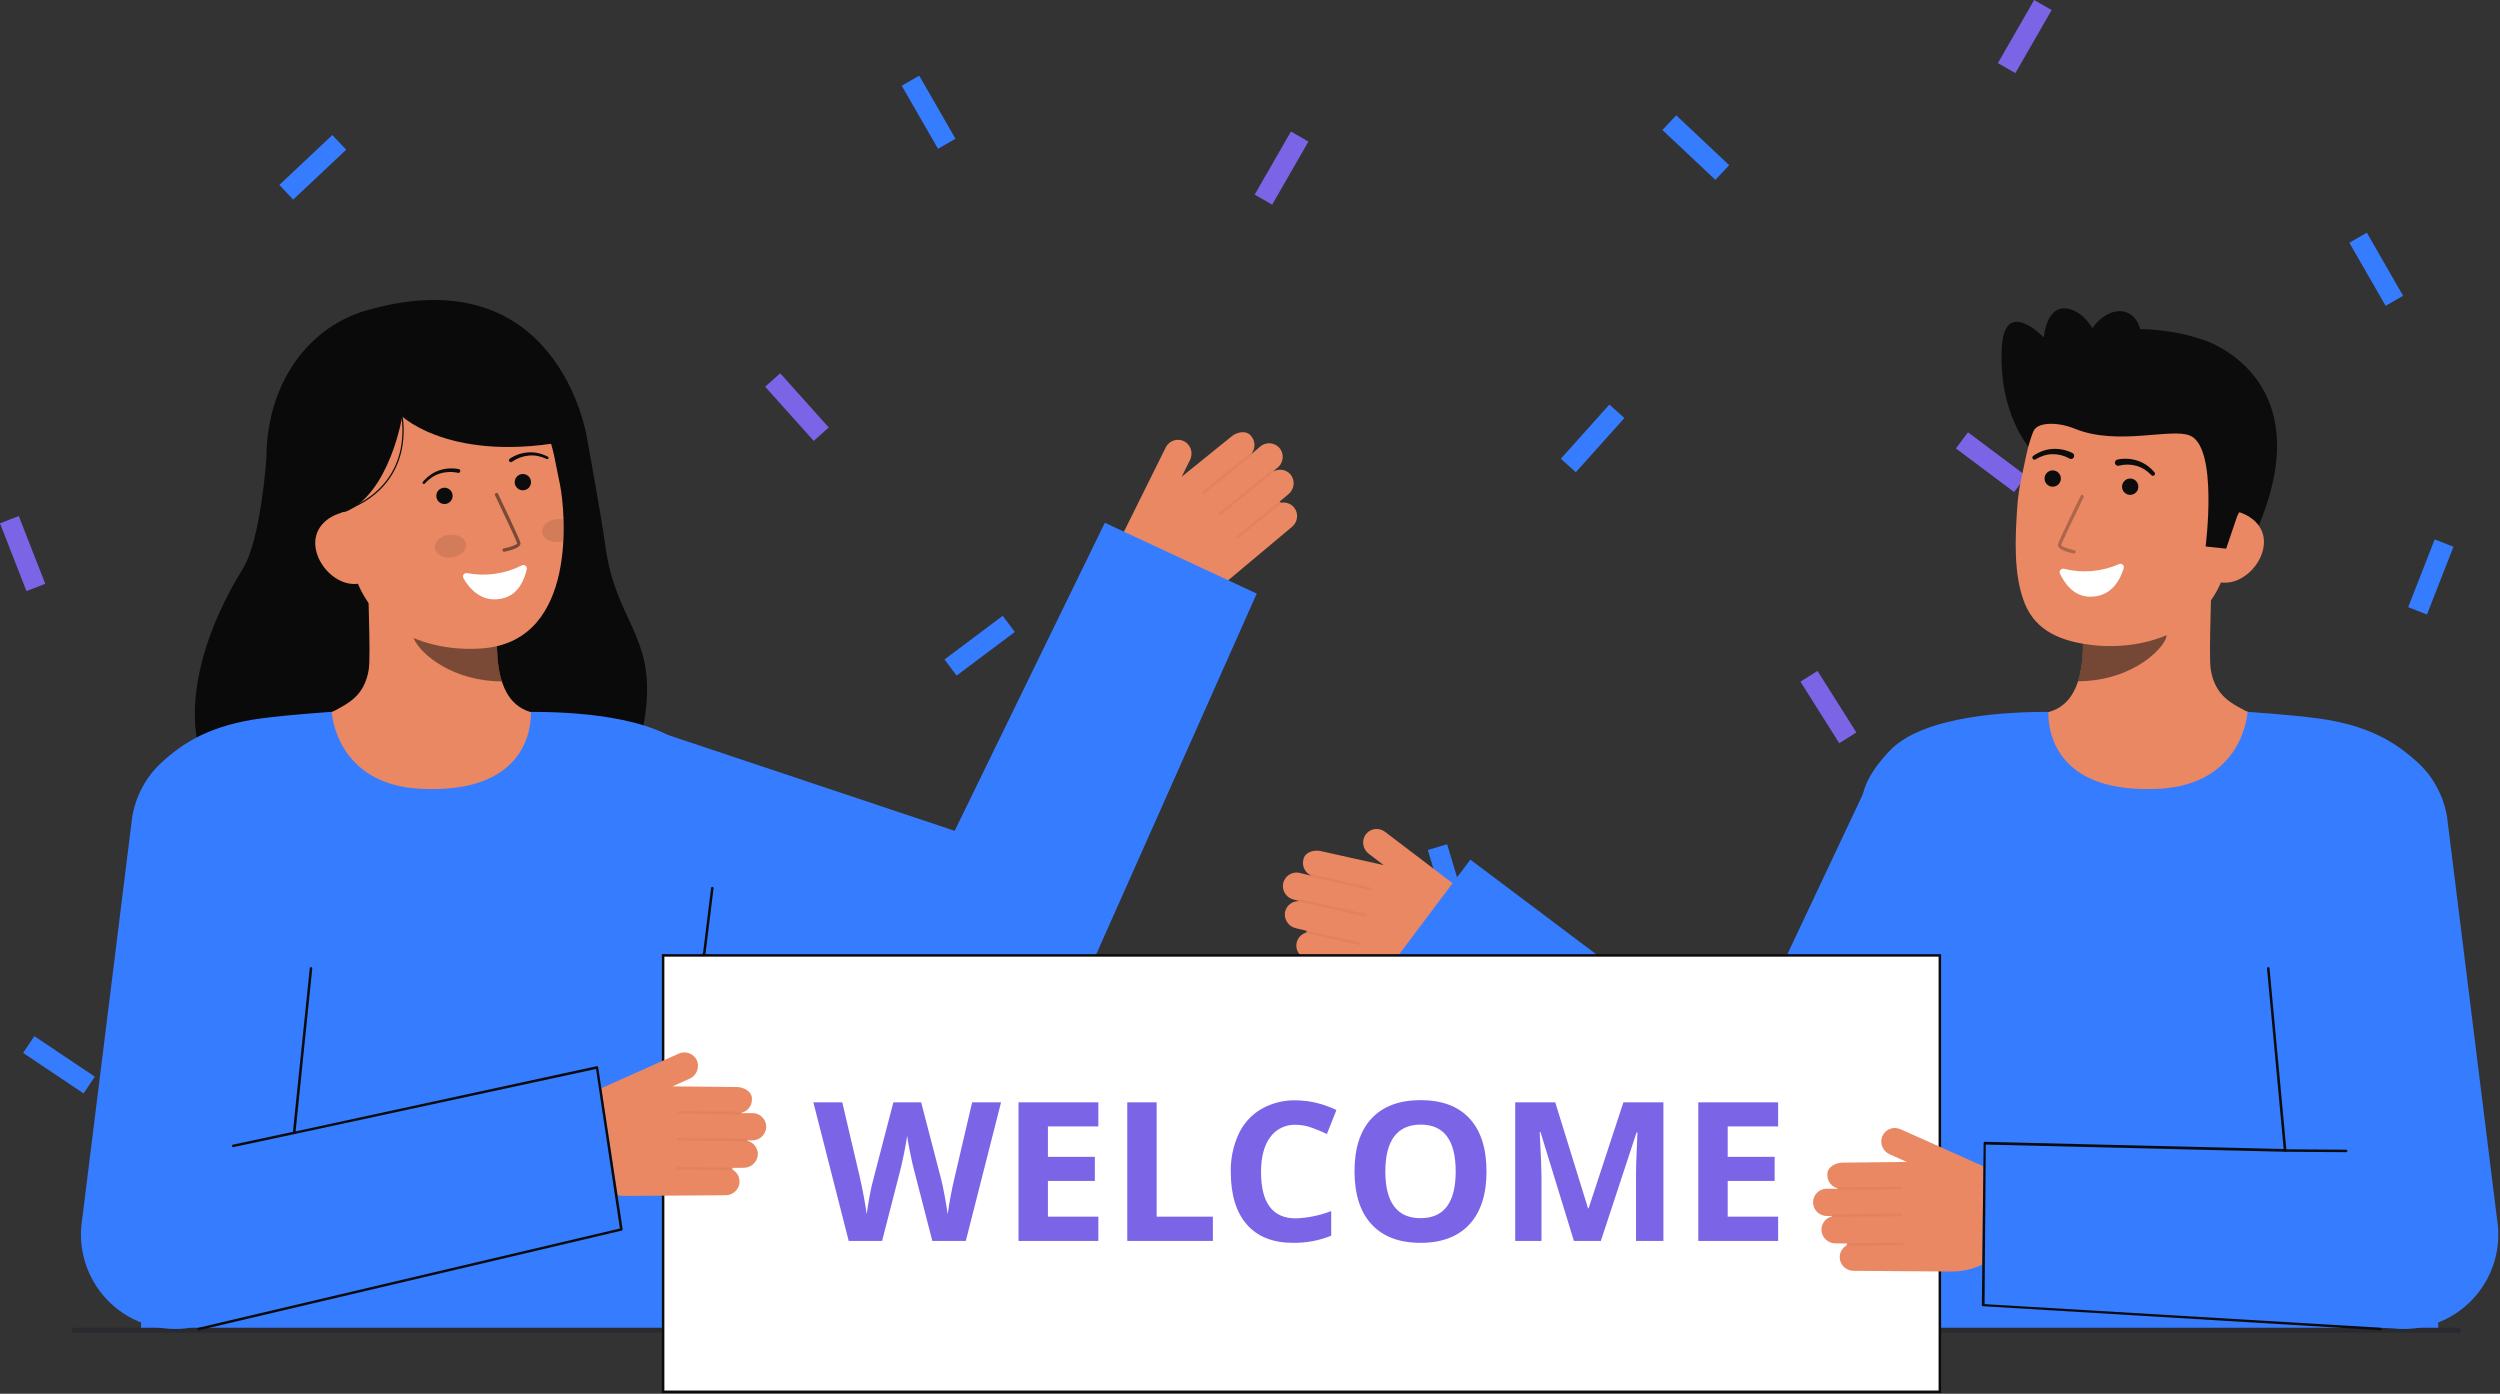 <svg width="800" height="446" viewBox="0 0 800 446" fill="none" xmlns="http://www.w3.org/2000/svg">
<rect x="0" y="0" width="800" height="446" fill="#333333" stroke="none"/>
<path d="M779.097 172.613L770.622 194.296L776.631 196.645L785.106 174.962L779.097 172.613Z" fill="#367CFF"/>
<path d="M249.665 119.442L244.859 123.747L260.391 141.089L265.197 136.785L249.665 119.442Z" fill="#7C64E7"/>
<path d="M320.874 197.064L302.241 211.021L306.109 216.185L324.743 202.228L320.874 197.064Z" fill="#367CFF"/>
<path d="M536.387 36.9L531.966 41.599L548.921 57.553L553.342 52.855L536.387 36.9Z" fill="#367CFF"/>
<path d="M413.102 42.088L401.498 62.273L407.091 65.488L418.695 45.304L413.102 42.088Z" fill="#7C64E7"/>
<path d="M581.599 214.695L576.143 218.138L588.567 237.826L594.023 234.383L581.599 214.695Z" fill="#7C64E7"/>
<path d="M328.61 310.568L322.838 313.452L333.243 334.278L339.014 331.395L328.61 310.568Z" fill="#7C64E7"/>
<path d="M244.173 255.77L237.488 278.07L243.667 279.923L250.352 257.622L244.173 255.77Z" fill="#367CFF"/>
<path d="M648.034 325.26L628.698 338.227L632.291 343.585L651.627 330.619L648.034 325.26Z" fill="#367CFF"/>
<path d="M650.929 0.002L639.327 20.186L644.92 23.401L656.523 3.217L650.929 0.002Z" fill="#7C64E7"/>
<path d="M6.009 165.126L0 167.475L8.475 189.158L14.484 186.809L6.009 165.126Z" fill="#7C64E7"/>
<path d="M629.759 138.338L625.891 143.502L644.524 157.459L648.392 152.295L629.759 138.338Z" fill="#7C64E7"/>
<path d="M106.353 43.214L89.397 59.169L93.819 63.867L110.774 47.912L106.353 43.214Z" fill="#367CFF"/>
<path d="M294.151 24.214L288.558 27.429L300.162 47.613L305.755 44.398L294.151 24.214Z" fill="#367CFF"/>
<path d="M66.021 277.635L53.596 297.323L59.052 300.766L71.477 281.078L66.021 277.635Z" fill="#7C64E7"/>
<path d="M10.989 331.569L7.396 336.93L26.742 349.898L30.336 344.536L10.989 331.569Z" fill="#367CFF"/>
<path d="M757.389 74.461L751.796 77.676L763.398 97.86L768.992 94.645L757.389 74.461Z" fill="#367CFF"/>
<path d="M514.995 129.465L499.463 146.808L504.269 151.112L519.801 133.769L514.995 129.465Z" fill="#367CFF"/>
<path d="M378.642 324.943L368.237 345.77L374.008 348.653L384.413 327.826L378.642 324.943Z" fill="#7C64E7"/>
<path d="M463.081 270.146L456.902 271.998L463.587 294.298L469.766 292.446L463.081 270.146Z" fill="#367CFF"/>
<path d="M465.161 282.872L443.172 266.157C442.689 265.79 442.134 265.528 441.544 265.386C440.954 265.245 440.341 265.229 439.744 265.337C439.147 265.446 438.579 265.678 438.076 266.018C437.574 266.358 437.147 266.8 436.825 267.314C436.258 268.281 436.072 269.424 436.3 270.521C436.529 271.619 437.157 272.592 438.062 273.253L442.778 276.837L422.778 272.372C420.564 271.837 417.502 272.597 417.066 275.121C416.835 276.082 416.936 277.092 417.352 277.988C417.769 278.884 418.477 279.612 419.36 280.054C419.35 280.073 419.342 280.094 419.336 280.115C419.335 280.132 419.335 280.148 419.336 280.165L415.92 279.34C415.287 279.187 414.629 279.178 413.992 279.312C413.355 279.447 412.756 279.721 412.239 280.117C411.722 280.512 411.299 281.018 411.002 281.597C410.705 282.176 410.541 282.814 410.522 283.465C410.512 284.49 410.855 285.487 411.493 286.29C412.131 287.092 413.024 287.652 414.025 287.874L415.477 288.225C415.486 288.272 415.504 288.317 415.528 288.357C414.491 288.348 413.485 288.708 412.689 289.373C411.893 290.038 411.359 290.964 411.183 291.986C411.023 293.11 411.293 294.253 411.939 295.187C412.585 296.12 413.559 296.776 414.667 297.023L418.278 297.896C418.219 297.92 418.166 297.957 418.124 298.005C418.082 298.054 418.052 298.111 418.036 298.173C418.022 298.248 418.029 298.326 418.058 298.397C417.132 298.645 416.313 299.19 415.727 299.949C415.142 300.708 414.821 301.639 414.816 302.597C414.831 303.604 415.185 304.577 415.822 305.357C416.458 306.138 417.339 306.681 418.323 306.898L448.785 314.258C453.046 315.287 457.518 315.02 461.627 313.491C465.736 311.963 469.296 309.242 471.849 305.678C474.05 302.605 474.966 298.794 474.402 295.056C473.838 291.318 471.839 287.947 468.83 285.66L465.161 282.872Z" fill="#E98862"/>
<g opacity="0.2">
<path opacity="0.2" d="M439.135 284.571C439.109 284.674 439.045 284.762 438.955 284.817C438.865 284.873 438.758 284.891 438.655 284.867L419.639 280.593C419.587 280.582 419.539 280.56 419.495 280.529C419.452 280.499 419.415 280.46 419.387 280.415C419.359 280.371 419.339 280.321 419.33 280.268C419.321 280.216 419.323 280.163 419.334 280.111C419.346 280.059 419.368 280.011 419.398 279.967C419.429 279.924 419.468 279.887 419.512 279.859C419.557 279.83 419.607 279.811 419.659 279.802C419.711 279.793 419.765 279.795 419.817 279.806L438.831 284.08C438.883 284.092 438.932 284.114 438.976 284.144C439.019 284.175 439.056 284.214 439.085 284.259C439.113 284.304 439.132 284.354 439.141 284.406C439.15 284.459 439.148 284.512 439.136 284.564L439.135 284.571Z" fill="#0C0C0C"/>
</g>
<g opacity="0.2">
<path opacity="0.2" d="M437.484 293.01C437.458 293.113 437.393 293.202 437.303 293.257C437.212 293.312 437.103 293.33 437 293.306L415.778 288.54C415.727 288.528 415.678 288.506 415.634 288.475C415.591 288.445 415.554 288.406 415.525 288.361C415.497 288.316 415.478 288.266 415.469 288.213C415.46 288.161 415.462 288.107 415.474 288.056C415.5 287.953 415.565 287.864 415.655 287.807C415.745 287.751 415.853 287.731 415.957 287.751L437.179 292.517C437.231 292.528 437.28 292.55 437.323 292.581C437.367 292.611 437.403 292.65 437.432 292.695C437.46 292.74 437.479 292.79 437.488 292.843C437.497 292.895 437.496 292.949 437.484 293.001V293.01Z" fill="#0C0C0C"/>
</g>
<g opacity="0.2">
<path opacity="0.2" d="M435.747 302.159C435.722 302.262 435.657 302.35 435.568 302.405C435.478 302.46 435.37 302.478 435.267 302.455L418.339 298.654C418.235 298.63 418.144 298.566 418.087 298.476C418.03 298.386 418.011 298.276 418.034 298.172C418.058 298.068 418.122 297.977 418.212 297.92C418.302 297.862 418.412 297.843 418.516 297.867L435.444 301.668C435.496 301.68 435.545 301.701 435.588 301.732C435.632 301.763 435.669 301.802 435.697 301.847C435.726 301.892 435.745 301.942 435.754 301.994C435.763 302.047 435.761 302.1 435.75 302.152L435.747 302.159Z" fill="#0C0C0C"/>
</g>
<path d="M360.767 167.903L373.044 143.161C373.314 142.618 373.694 142.136 374.16 141.747C374.626 141.359 375.168 141.071 375.751 140.903C376.334 140.736 376.946 140.691 377.547 140.773C378.149 140.854 378.726 141.06 379.244 141.377C380.181 141.992 380.857 142.933 381.14 144.018C381.423 145.103 381.294 146.255 380.776 147.249L378.143 152.555L394.077 139.673C395.824 138.21 398.904 137.532 400.416 139.599C401.05 140.357 401.408 141.307 401.433 142.295C401.457 143.282 401.146 144.249 400.551 145.037C400.568 145.05 400.585 145.065 400.6 145.081C400.609 145.096 400.616 145.11 400.623 145.126L403.317 142.868C403.817 142.45 404.403 142.149 405.033 141.987C405.663 141.824 406.322 141.804 406.961 141.929C407.6 142.053 408.203 142.318 408.726 142.705C409.249 143.092 409.68 143.591 409.986 144.165C410.45 145.08 410.585 146.125 410.371 147.128C410.156 148.13 409.604 149.028 408.806 149.672L407.659 150.633C407.672 150.679 407.676 150.727 407.671 150.774C408.596 150.305 409.658 150.18 410.666 150.422C411.675 150.664 412.564 151.257 413.176 152.094C413.818 153.031 414.083 154.175 413.919 155.298C413.755 156.421 413.172 157.441 412.289 158.155L409.441 160.539C409.506 160.534 409.57 160.543 409.629 160.568C409.689 160.592 409.742 160.63 409.783 160.679C409.83 160.741 409.858 160.814 409.864 160.89C410.804 160.701 411.78 160.826 412.642 161.245C413.504 161.665 414.204 162.357 414.634 163.213C415.068 164.122 415.183 165.151 414.959 166.133C414.736 167.114 414.187 167.992 413.403 168.624L389.379 188.747C386.018 191.563 381.893 193.31 377.533 193.766C373.173 194.221 368.775 193.364 364.905 191.305C361.569 189.529 359.056 186.522 357.901 182.923C356.746 179.324 357.039 175.417 358.718 172.031L360.767 167.903Z" fill="#E98862"/>
<g opacity="0.2">
<path opacity="0.2" d="M384.841 157.865C384.909 157.947 385.007 157.998 385.112 158.007C385.218 158.017 385.323 157.985 385.405 157.918L400.545 145.645C400.628 145.578 400.681 145.48 400.692 145.374C400.704 145.268 400.672 145.161 400.605 145.078C400.537 144.995 400.44 144.942 400.333 144.931C400.227 144.92 400.12 144.951 400.037 145.019L384.897 157.291C384.815 157.358 384.762 157.455 384.751 157.561C384.74 157.667 384.771 157.773 384.838 157.856L384.841 157.865Z" fill="#0C0C0C"/>
</g>
<g opacity="0.2">
<path opacity="0.2" d="M390.069 164.693C390.137 164.774 390.235 164.825 390.34 164.835C390.446 164.844 390.551 164.812 390.633 164.745L407.53 151.049C407.612 150.982 407.664 150.884 407.675 150.779C407.686 150.673 407.655 150.567 407.588 150.484C407.519 150.405 407.423 150.355 407.318 150.344C407.213 150.333 407.108 150.362 407.024 150.425L390.122 164.118C390.04 164.185 389.987 164.282 389.976 164.388C389.965 164.494 389.996 164.599 390.062 164.682L390.069 164.693Z" fill="#0C0C0C"/>
</g>
<g opacity="0.2">
<path opacity="0.2" d="M395.688 172.118C395.756 172.2 395.854 172.251 395.959 172.26C396.065 172.27 396.17 172.238 396.252 172.171L409.73 161.246C409.813 161.179 409.866 161.081 409.877 160.975C409.888 160.868 409.857 160.762 409.79 160.679C409.722 160.596 409.624 160.543 409.518 160.531C409.412 160.52 409.305 160.552 409.222 160.619L395.741 171.544C395.659 171.611 395.606 171.708 395.595 171.814C395.584 171.92 395.615 172.026 395.681 172.109L395.688 172.118Z" fill="#0C0C0C"/>
</g>
<path d="M85.239 146.69C85.239 146.69 83.508 172.669 77.664 182.092C60.837 209.227 55.962 239.752 72.812 255.701C89.663 271.65 197.14 271.871 205.283 235.189C212.137 204.307 197.427 200.986 193.847 175.513C192.228 163.986 187.773 139.815 187.773 139.815" fill="#0A0A0A"/>
<path d="M177.466 229.811C177.281 229.787 175.222 263.948 135.537 260.97C108.063 258.911 98.267 229.761 97.638 229.761C100.6 229.131 105.588 228.216 106.904 227.513C111.23 225.189 116.581 222.77 117.977 214.368C118.784 209.53 117.417 184.755 117.837 179.853L160.009 189.269C159.419 199.616 155.295 223.603 169.751 227.848C172.155 228.552 174.746 229.198 177.466 229.811Z" fill="#E98862"/>
<path opacity="0.5" d="M160.599 218.047C159.939 215.918 159.513 213.723 159.331 211.502C158.867 206.433 158.96 201.328 159.607 196.279C151.036 195.122 142.961 191.584 136.301 186.067C135.518 188.959 131.21 201.596 132.403 204.344C134.656 209.54 145.246 218.047 160.599 218.047Z" fill="#0C0C0C"/>
<path d="M155.146 207.405C138.519 209.018 117.007 202.363 112.551 180.221L108.53 160.242C104.073 138.101 112.09 117.811 132.937 113.615C153.785 109.421 172.98 124.232 177.436 146.374L179.217 155.219C180.927 163.715 184.811 204.534 155.146 207.405Z" fill="#E98862"/>
<path opacity="0.1" d="M144.578 178.389C147.314 178.063 149.338 176.171 149.099 174.164C148.859 172.158 146.447 170.795 143.711 171.122C140.975 171.448 138.951 173.34 139.19 175.347C139.43 177.354 141.842 178.716 144.578 178.389Z" fill="#0C0C0C"/>
<path opacity="0.1" d="M173.489 170.366C173.731 172.37 176.147 173.73 178.883 173.407C179.356 173.351 179.821 173.245 180.272 173.092C180.4 170.703 180.407 168.404 180.338 166.276C179.578 166.086 178.789 166.04 178.012 166.14C175.276 166.462 173.252 168.353 173.489 170.366Z" fill="#0C0C0C"/>
<path opacity="0.5" d="M161.4 176.559C161.413 176.558 161.427 176.556 161.44 176.553C162.285 176.377 163.12 176.154 163.94 175.886C165.164 175.476 166.762 174.804 166.543 173.697C166.29 172.435 160.092 159.519 159.388 158.052C159.36 157.986 159.318 157.926 159.265 157.876C159.213 157.827 159.151 157.788 159.083 157.763C159.016 157.738 158.944 157.726 158.872 157.73C158.799 157.733 158.729 157.751 158.664 157.782C158.598 157.813 158.54 157.857 158.493 157.911C158.445 157.966 158.409 158.029 158.386 158.097C158.363 158.166 158.355 158.238 158.361 158.31C158.367 158.382 158.387 158.452 158.421 158.516C161.063 164.017 165.32 173.061 165.491 173.91C165.357 174.306 163.326 175.08 161.23 175.502C161.161 175.513 161.094 175.538 161.034 175.575C160.974 175.612 160.922 175.661 160.881 175.718C160.84 175.775 160.81 175.84 160.794 175.908C160.778 175.977 160.775 176.048 160.786 176.117C160.798 176.187 160.822 176.253 160.859 176.313C160.896 176.373 160.945 176.425 161.002 176.466C161.059 176.508 161.124 176.537 161.192 176.553C161.261 176.57 161.332 176.572 161.401 176.561L161.4 176.559Z" fill="#0C0C0C"/>
<path d="M91.895 167.415L110.585 163.764C124.704 157.86 128.709 133.255 128.709 133.255C128.709 133.255 146.133 149.849 187.776 139.815C187.776 139.815 178.73 81.682 117.241 99.332C97.415 105.021 83.371 125.23 85.459 151.997C86.923 170.75 91.895 167.415 91.895 167.415Z" fill="#0A0A0A"/>
<path d="M115.203 186.705C108.867 187.98 102.368 182.236 101.09 175.899C99.813 169.562 104.248 165.037 110.584 163.761L114.703 167.349L120.649 185.608L115.203 186.705Z" fill="#E98862"/>
<path d="M163.879 147.751C165.464 146.631 167.318 145.949 169.252 145.777C170.223 145.684 171.203 145.739 172.159 145.939C173.122 146.135 174.057 146.451 174.942 146.881L174.969 146.893C175.067 146.937 175.178 146.94 175.279 146.902C175.379 146.865 175.461 146.79 175.506 146.693C175.552 146.596 175.558 146.485 175.523 146.383C175.488 146.282 175.414 146.199 175.318 146.151C174.381 145.656 173.385 145.281 172.354 145.035C171.316 144.782 170.245 144.687 169.179 144.753C167.019 144.872 164.93 145.569 163.131 146.769C163.064 146.815 163.006 146.873 162.962 146.941C162.917 147.008 162.886 147.084 162.871 147.164C162.856 147.243 162.856 147.325 162.873 147.404C162.889 147.484 162.921 147.559 162.967 147.626C163.013 147.693 163.071 147.75 163.139 147.795C163.207 147.839 163.282 147.87 163.362 147.885C163.442 147.9 163.524 147.899 163.603 147.882C163.682 147.866 163.757 147.834 163.824 147.788L163.839 147.778L163.879 147.751Z" fill="#0C0C0C"/>
<path d="M146.806 150.111C144.684 149.689 142.487 149.844 140.445 150.56C139.436 150.908 138.484 151.405 137.623 152.035C136.764 152.657 135.988 153.385 135.312 154.201C135.243 154.282 135.209 154.387 135.216 154.493C135.223 154.598 135.271 154.697 135.349 154.769C135.428 154.84 135.531 154.879 135.637 154.876C135.743 154.873 135.843 154.829 135.918 154.753L135.94 154.731C136.592 153.996 137.335 153.346 138.149 152.795C138.956 152.246 139.84 151.821 140.773 151.535C142.626 150.953 144.599 150.872 146.493 151.301L146.539 151.313C146.698 151.352 146.866 151.326 147.006 151.24C147.145 151.155 147.245 151.018 147.284 150.859C147.322 150.7 147.296 150.533 147.211 150.393C147.126 150.253 146.989 150.153 146.83 150.115L146.806 150.111Z" fill="#0C0C0C"/>
<path d="M110.598 163.456C123.162 158.778 127.331 150.103 128.615 143.647C129.446 139.341 129.368 134.909 128.386 130.635L127.998 130.742C128.964 134.96 129.039 139.334 128.217 143.583C126.949 149.934 122.84 158.47 110.457 163.079L110.598 163.456Z" fill="#0C0C0C"/>
<path d="M209.788 233.875L329.082 273.75L294.057 289.319L353.541 167.289L402.155 189.945L346.965 313.975C344.174 320.247 339.219 325.305 333.006 328.225C326.793 331.146 319.737 331.733 313.126 329.88L311.94 329.544L190.841 295.544L209.788 233.875Z" fill="#367CFF"/>
<path d="M134.797 252.43C107.304 251.134 106.146 227.799 106.146 227.799C106.146 227.799 92.524 228.679 83.469 229.904C68.643 231.91 58.863 236.937 51.079 244.72C43.839 251.961 39.431 259.795 44.095 309.808C47.473 346.022 45.096 425.676 45.096 425.676H212.633C212.633 425.676 224.332 310.598 225.719 294.299C228.366 263.179 235.844 256.309 220.692 240.279C209.705 228.654 181.338 227.799 169.921 227.8C169.735 227.8 172.238 254.195 134.797 252.43Z" fill="#367CFF"/>
<path d="M166.974 180.924C161.572 183.671 155.409 184.54 149.458 183.393C149.252 183.354 149.039 183.375 148.844 183.453C148.65 183.531 148.481 183.662 148.358 183.832C148.236 184.002 148.164 184.204 148.151 184.413C148.139 184.622 148.186 184.83 148.288 185.014C150.062 188.14 154.27 193.481 161.489 191.304C166.15 189.898 167.912 185.103 168.565 182.136C168.61 181.931 168.595 181.717 168.523 181.52C168.45 181.323 168.323 181.15 168.156 181.023C167.989 180.896 167.789 180.819 167.579 180.802C167.37 180.784 167.16 180.827 166.974 180.924Z" fill="white"/>
<path d="M167.312 156.899C168.754 156.899 169.923 155.73 169.923 154.289C169.923 152.847 168.754 151.678 167.312 151.678C165.871 151.678 164.702 152.847 164.702 154.289C164.702 155.73 165.871 156.899 167.312 156.899Z" fill="#0C0C0C"/>
<path d="M142.228 161.29C143.67 161.29 144.839 160.121 144.839 158.679C144.839 157.238 143.67 156.069 142.228 156.069C140.786 156.069 139.618 157.238 139.618 158.679C139.618 160.121 140.786 161.29 142.228 161.29Z" fill="#0C0C0C"/>
<path d="M225.347 305.638C225.33 305.639 225.313 305.639 225.296 305.638C225.19 305.624 225.094 305.57 225.028 305.485C224.962 305.401 224.933 305.294 224.946 305.188L227.54 284.158C227.546 284.105 227.562 284.054 227.588 284.008C227.613 283.961 227.648 283.92 227.69 283.888C227.732 283.855 227.78 283.831 227.832 283.817C227.883 283.804 227.937 283.801 227.989 283.808C228.042 283.815 228.093 283.831 228.139 283.858C228.185 283.884 228.225 283.919 228.258 283.961C228.291 284.002 228.315 284.05 228.329 284.101C228.343 284.152 228.347 284.206 228.34 284.258L225.746 305.288C225.733 305.384 225.685 305.473 225.612 305.538C225.539 305.602 225.444 305.637 225.347 305.638Z" fill="#0C0C0C"/>
<path d="M649.422 143.365C649.422 143.365 639.428 132.142 640.587 111.124C641.485 94.85 654.038 108.011 654.038 108.011C654.038 108.011 654.798 96.299 662.882 99.088C670.966 101.877 673.236 114.791 673.236 114.791" fill="#0C0C0C"/>
<path d="M705.587 108.988C705.587 108.988 745.952 121.632 719.901 174.551L716.203 174.067L708.695 173.087" fill="#0C0C0C"/>
<path d="M648.164 229.726C648.349 229.701 650.401 263.749 689.955 260.781C717.337 258.73 727.101 229.678 727.728 229.678C724.776 229.05 719.804 228.138 718.493 227.438C714.181 225.121 708.846 222.71 707.456 214.337C706.655 209.511 708.014 184.822 707.596 179.938L665.563 189.319C666.151 199.632 670.262 223.539 655.854 227.771C653.457 228.471 650.873 229.114 648.164 229.726Z" fill="#E98862"/>
<path opacity="0.52" d="M664.976 218.001C665.634 215.879 666.057 213.691 666.239 211.477C666.702 206.424 666.61 201.336 665.965 196.304C674.508 195.151 682.557 191.625 689.196 186.126C689.976 189.009 694.269 201.604 693.08 204.343C690.834 209.521 680.277 218.001 664.976 218.001Z" fill="#0C0C0C"/>
<path d="M670.015 206.47C686.568 208.253 708.079 201.857 712.762 179.839L716.985 159.97C721.662 137.955 713.896 117.643 693.163 113.236C672.431 108.829 653.14 123.385 648.46 145.404L646.59 154.2C646.001 157.231 645.618 160.299 645.446 163.382C644.931 171.527 644.179 183.917 647.938 193.15C651.486 201.865 659.439 205.331 670.015 206.47Z" fill="#E98862"/>
<path d="M656.867 155.744C658.309 155.744 659.477 154.575 659.477 153.133C659.477 151.692 658.309 150.523 656.867 150.523C655.425 150.523 654.257 151.692 654.257 153.133C654.257 154.575 655.425 155.744 656.867 155.744Z" fill="#0C0C0C"/>
<path d="M681.659 158.355C683.101 158.355 684.27 157.186 684.27 155.744C684.27 154.303 683.101 153.134 681.659 153.134C680.218 153.134 679.049 154.303 679.049 155.744C679.049 157.186 680.218 158.355 681.659 158.355Z" fill="#0C0C0C"/>
<path d="M710.048 186.273C716.348 187.613 722.889 181.958 724.228 175.657C725.568 169.357 721.198 164.797 714.898 163.458L710.754 166.989L704.631 185.122L710.048 186.273Z" fill="#E98862"/>
<path d="M705.791 174.871C705.791 174.871 709.885 143.21 700.797 139.393C694.749 136.851 677.664 142.749 664.033 137.223C658.071 134.803 651.88 135.166 650.697 137.975C650.229 139.087 649.688 121.657 661.916 110.948C671.652 102.42 697.511 104.619 708.36 110.214C738.399 125.705 715.931 165.093 715.931 165.093L712.363 175.577L705.791 174.871Z" fill="#0C0C0C"/>
<g opacity="0.52">
<path opacity="0.52" d="M663.657 177.137L663.616 177.13C661.585 176.704 658.225 175.76 658.542 174.243C658.807 172.984 665.105 160.115 665.824 158.652C665.886 158.526 665.995 158.43 666.128 158.384C666.26 158.339 666.405 158.348 666.531 158.41C666.657 158.472 666.753 158.581 666.799 158.713C666.844 158.846 666.835 158.991 666.773 159.117C663.979 164.815 659.757 173.604 659.577 174.46C659.702 174.863 661.73 175.654 663.832 176.095C663.964 176.125 664.08 176.204 664.155 176.316C664.231 176.428 664.261 176.565 664.238 176.699C664.216 176.832 664.143 176.952 664.035 177.034C663.927 177.115 663.792 177.152 663.657 177.137Z" fill="#0C0C0C"/>
</g>
<path d="M663.189 144.968C661.193 143.961 658.962 143.51 656.732 143.664C655.636 143.733 654.556 143.966 653.529 144.355C652.513 144.735 651.55 145.242 650.661 145.864C650.512 145.959 650.407 146.108 650.367 146.28C650.328 146.452 650.357 146.632 650.45 146.782C650.542 146.932 650.69 147.04 650.861 147.082C651.032 147.124 651.213 147.097 651.364 147.007L651.411 146.981C652.226 146.475 653.101 146.074 654.016 145.787C654.918 145.499 655.859 145.349 656.806 145.343C658.677 145.315 660.523 145.783 662.156 146.698L662.217 146.735C662.331 146.803 662.458 146.847 662.59 146.866C662.721 146.885 662.856 146.878 662.984 146.845C663.113 146.812 663.234 146.754 663.341 146.674C663.447 146.593 663.536 146.493 663.604 146.378C663.671 146.264 663.715 146.137 663.733 146.005C663.751 145.873 663.743 145.739 663.709 145.61C663.675 145.482 663.616 145.361 663.535 145.255C663.454 145.15 663.353 145.061 663.238 144.994L663.189 144.968Z" fill="#0C0C0C"/>
<path d="M678.116 149.002C679.929 148.537 681.833 148.559 683.635 149.066C684.548 149.316 685.418 149.702 686.216 150.212C687.026 150.725 687.769 151.337 688.427 152.035L688.463 152.072C688.587 152.192 688.753 152.26 688.927 152.261C689.1 152.262 689.267 152.196 689.392 152.077C689.518 151.958 689.593 151.795 689.602 151.622C689.61 151.449 689.552 151.28 689.438 151.149C688.739 150.32 687.938 149.582 687.054 148.953C686.161 148.314 685.178 147.811 684.137 147.463C682.021 146.74 679.75 146.601 677.562 147.06C677.432 147.088 677.31 147.141 677.201 147.217C677.092 147.293 676.999 147.389 676.928 147.5C676.783 147.726 676.734 147.999 676.791 148.26C676.848 148.522 677.006 148.75 677.231 148.895C677.457 149.039 677.73 149.088 677.992 149.031L678.043 149.018L678.116 149.002Z" fill="#0C0C0C"/>
<path d="M660.463 182.021C666.343 183.49 672.544 182.958 678.087 180.508C678.28 180.424 678.492 180.397 678.699 180.429C678.906 180.461 679.099 180.552 679.257 180.69C679.415 180.828 679.53 181.008 679.589 181.209C679.648 181.41 679.648 181.624 679.591 181.826C678.559 185.27 675.655 191.422 668.132 190.913C663.274 190.585 660.484 186.305 659.181 183.56C659.09 183.37 659.057 183.158 659.083 182.949C659.109 182.74 659.195 182.543 659.33 182.381C659.465 182.219 659.643 182.099 659.844 182.035C660.045 181.972 660.259 181.967 660.463 182.021Z" fill="white"/>
<path d="M683.794 115.458C686.604 108.863 685.249 101.97 680.768 100.061C676.288 98.152 670.378 101.951 667.568 108.546C664.759 115.141 666.114 122.035 670.594 123.943C675.075 125.852 680.985 122.053 683.794 115.458Z" fill="#0C0C0C"/>
<path d="M690.57 252.43C718.062 251.134 719.219 227.799 719.219 227.799C719.219 227.799 732.841 228.679 741.898 229.904C756.723 231.91 766.504 236.937 774.286 244.72C781.527 251.961 785.935 259.795 781.27 309.808C777.893 346.022 780.27 425.676 780.27 425.676H612.734C612.734 425.676 601.035 310.601 599.648 294.299C597 263.179 589.523 256.309 604.673 240.279C615.661 228.654 644.027 227.799 655.446 227.8C655.63 227.8 653.13 254.195 690.57 252.43Z" fill="#367CFF"/>
<path d="M599.251 247.487L555.935 339.317L470.514 275.08L436.586 320.196L549.697 405.256C550.709 406.008 551.766 406.698 552.863 407.32C556.095 409.131 559.652 410.288 563.331 410.724C567.009 411.16 570.738 410.867 574.304 409.862C577.87 408.857 581.202 407.16 584.112 404.867C587.022 402.574 589.451 399.73 591.262 396.498L591.752 395.625L657.837 277.668L599.251 247.487Z" fill="#367CFF"/>
<path d="M786.699 426.482H23.746C23.532 426.482 23.327 426.398 23.175 426.246C23.024 426.095 22.939 425.89 22.939 425.676C22.939 425.462 23.024 425.257 23.175 425.106C23.327 424.955 23.532 424.87 23.746 424.87H786.699C786.913 424.87 787.118 424.955 787.269 425.106C787.42 425.257 787.505 425.462 787.505 425.676C787.505 425.89 787.42 426.095 787.269 426.246C787.118 426.398 786.913 426.482 786.699 426.482Z" fill="#292A2E"/>
<path d="M620.75 305.727H212.195V445.378H620.75V305.727Z" fill="white"/>
<path d="M621.152 445.781H211.792V305.323H621.152V445.781ZM212.599 444.975H620.346V306.13H212.599V444.975Z" fill="#0C0C0C"/>
<path d="M192.022 348.406L217.241 337.142C217.795 336.895 218.395 336.766 219.002 336.763C219.609 336.76 220.21 336.883 220.766 337.125C221.323 337.367 221.823 337.722 222.235 338.168C222.647 338.614 222.961 339.141 223.158 339.715C223.489 340.786 223.411 341.942 222.938 342.958C222.465 343.974 221.632 344.779 220.599 345.216L215.191 347.635L235.684 347.846C237.963 347.829 240.769 349.267 240.619 351.824C240.626 352.812 240.297 353.773 239.687 354.551C239.077 355.328 238.222 355.875 237.261 356.104C237.267 356.125 237.27 356.147 237.271 356.169C237.268 356.186 237.265 356.202 237.26 356.219L240.775 356.194C241.425 356.189 242.068 356.33 242.657 356.606C243.246 356.882 243.766 357.285 244.18 357.788C244.593 358.29 244.89 358.878 245.047 359.509C245.205 360.14 245.22 360.798 245.091 361.435C244.867 362.436 244.306 363.329 243.502 363.965C242.698 364.602 241.7 364.943 240.675 364.931L239.179 364.942C239.16 364.985 239.132 365.025 239.099 365.059C240.111 365.286 241.009 365.866 241.632 366.694C242.256 367.523 242.564 368.546 242.503 369.581C242.403 370.712 241.88 371.764 241.038 372.526C240.197 373.289 239.099 373.706 237.963 373.694L234.249 373.721C234.301 373.757 234.344 373.805 234.374 373.861C234.405 373.917 234.421 373.98 234.423 374.043C234.42 374.119 234.395 374.193 234.351 374.255C235.196 374.708 235.869 375.426 236.266 376.298C236.663 377.171 236.763 378.15 236.55 379.084C236.306 380.061 235.739 380.927 234.942 381.541C234.144 382.156 233.163 382.484 232.156 382.471L200.818 382.695C196.435 382.726 192.141 381.447 188.489 379.023C184.837 376.599 181.991 373.139 180.318 369.087C178.875 365.593 178.851 361.674 180.252 358.163C181.652 354.652 184.366 351.825 187.818 350.283L192.022 348.406Z" fill="#E98862"/>
<g opacity="0.2">
<path opacity="0.2" d="M216.977 355.992C216.978 356.098 217.021 356.199 217.097 356.274C217.172 356.348 217.274 356.39 217.38 356.39L236.868 356.565C236.975 356.566 237.078 356.524 237.154 356.449C237.231 356.374 237.274 356.272 237.275 356.165C237.276 356.058 237.234 355.955 237.159 355.879C237.084 355.803 236.982 355.759 236.875 355.758L217.387 355.583C217.28 355.583 217.178 355.625 217.102 355.701C217.026 355.776 216.984 355.879 216.984 355.986L216.977 355.992Z" fill="#0C0C0C"/>
</g>
<g opacity="0.2">
<path opacity="0.2" d="M216.661 364.588C216.663 364.694 216.706 364.795 216.781 364.869C216.857 364.943 216.959 364.985 217.064 364.985L238.813 365.181C238.92 365.181 239.023 365.139 239.098 365.063C239.174 364.987 239.216 364.885 239.216 364.778C239.213 364.672 239.169 364.572 239.094 364.497C239.019 364.422 238.919 364.378 238.813 364.375L217.064 364.179C217.011 364.178 216.958 364.188 216.909 364.208C216.86 364.228 216.815 364.258 216.777 364.295C216.739 364.333 216.709 364.378 216.688 364.427C216.668 364.476 216.657 364.529 216.657 364.582L216.661 364.588Z" fill="#0C0C0C"/>
</g>
<g opacity="0.2">
<path opacity="0.2" d="M216.267 373.889C216.269 373.995 216.312 374.096 216.387 374.17C216.463 374.245 216.565 374.286 216.671 374.286L234.019 374.443C234.126 374.444 234.229 374.402 234.306 374.327C234.382 374.252 234.425 374.15 234.426 374.043C234.427 373.936 234.386 373.833 234.311 373.757C234.236 373.681 234.134 373.637 234.027 373.636L216.678 373.48C216.571 373.48 216.468 373.522 216.393 373.598C216.317 373.674 216.275 373.776 216.275 373.883L216.267 373.889Z" fill="#0C0C0C"/>
</g>
<path d="M199.241 393.311L59.416 425.097C54.771 425.602 50.072 425.024 45.687 423.409C41.303 421.793 37.353 419.184 34.146 415.785C30.94 412.386 28.565 408.291 27.207 403.82C25.849 399.349 25.546 394.624 26.321 390.017L42.322 261.31C43.653 253.401 48.072 246.344 54.605 241.692C61.139 237.04 69.253 235.174 77.162 236.505C85.072 237.836 92.129 242.254 96.78 248.788C101.432 255.322 103.298 263.436 101.967 271.345L94.262 363.468L191.408 341.483L199.241 393.311Z" fill="#367CFF"/>
<path d="M74.603 367.088C74.502 367.087 74.405 367.048 74.331 366.979C74.257 366.91 74.212 366.815 74.205 366.714C74.197 366.613 74.228 366.513 74.291 366.434C74.354 366.355 74.445 366.302 74.545 366.286L94.029 362.126C94.081 362.117 94.135 362.119 94.186 362.132C94.238 362.144 94.287 362.167 94.329 362.199C94.372 362.23 94.408 362.27 94.435 362.316C94.462 362.361 94.48 362.412 94.487 362.465C94.503 362.57 94.476 362.678 94.412 362.764C94.349 362.849 94.254 362.907 94.148 362.923L74.664 367.083C74.644 367.086 74.624 367.088 74.603 367.088Z" fill="#0C0C0C"/>
<path d="M63.611 425.676C63.504 425.683 63.398 425.648 63.318 425.577C63.237 425.506 63.188 425.406 63.181 425.299C63.174 425.192 63.21 425.087 63.281 425.007C63.351 424.926 63.451 424.877 63.558 424.87L198.363 393.12L190.725 342.073L94.158 362.919C94.096 362.927 94.032 362.92 93.973 362.899C93.913 362.879 93.86 362.845 93.815 362.8C93.771 362.754 93.739 362.699 93.72 362.639C93.701 362.578 93.697 362.514 93.707 362.452L99.124 309.816C99.132 309.764 99.151 309.713 99.179 309.668C99.207 309.623 99.243 309.584 99.287 309.553C99.33 309.522 99.379 309.5 99.431 309.488C99.483 309.477 99.536 309.476 99.589 309.485C99.694 309.503 99.788 309.562 99.85 309.649C99.912 309.736 99.937 309.845 99.919 309.95L94.597 362.046L190.912 341.183C190.964 341.169 191.018 341.165 191.072 341.172C191.125 341.179 191.176 341.196 191.223 341.224C191.269 341.251 191.31 341.287 191.342 341.33C191.374 341.373 191.398 341.422 191.411 341.474L199.244 393.306C199.268 393.408 199.253 393.515 199.199 393.606C199.146 393.696 199.06 393.762 198.959 393.79L63.663 425.673C63.645 425.675 63.628 425.677 63.611 425.676Z" fill="#0C0C0C"/>
<path d="M633.344 372.599L608.125 361.336C607.57 361.088 606.971 360.959 606.364 360.956C605.757 360.953 605.156 361.077 604.6 361.319C604.043 361.561 603.543 361.916 603.132 362.362C602.72 362.808 602.406 363.334 602.209 363.908C601.877 364.979 601.956 366.135 602.429 367.151C602.901 368.168 603.735 368.972 604.767 369.409L610.175 371.828L589.682 372.039C587.404 372.023 584.597 373.46 584.748 376.018C584.741 377.006 585.069 377.967 585.679 378.744C586.289 379.521 587.145 380.069 588.106 380.297C588.1 380.319 588.096 380.341 588.095 380.363C588.098 380.379 588.101 380.396 588.106 380.412L584.592 380.387C583.942 380.383 583.298 380.523 582.709 380.799C582.12 381.075 581.6 381.478 581.186 381.981C580.773 382.483 580.476 383.071 580.319 383.702C580.161 384.333 580.146 384.991 580.275 385.629C580.5 386.629 581.061 387.522 581.864 388.158C582.668 388.795 583.666 389.136 584.691 389.125L586.187 389.135C586.207 389.178 586.234 389.218 586.268 389.252C585.256 389.479 584.358 390.059 583.735 390.888C583.111 391.716 582.802 392.739 582.864 393.774C582.964 394.906 583.487 395.957 584.329 396.72C585.17 397.482 586.269 397.899 587.404 397.887L591.119 397.914C591.066 397.95 591.023 397.998 590.993 398.054C590.962 398.11 590.946 398.173 590.944 398.237C590.947 398.313 590.972 398.386 591.016 398.449C590.171 398.901 589.498 399.619 589.101 400.492C588.704 401.364 588.604 402.343 588.817 403.278C589.061 404.254 589.628 405.12 590.425 405.735C591.223 406.35 592.204 406.677 593.211 406.665L624.549 406.888C628.933 406.919 633.227 405.64 636.879 403.215C640.532 400.791 643.377 397.33 645.05 393.278C646.493 389.784 646.516 385.865 645.116 382.354C643.715 378.843 641.001 376.016 637.55 374.474L633.344 372.599Z" fill="#E98862"/>
<g opacity="0.2">
<path opacity="0.2" d="M608.39 380.186C608.388 380.292 608.345 380.393 608.27 380.467C608.194 380.541 608.092 380.583 607.986 380.583L588.498 380.758C588.445 380.759 588.393 380.749 588.344 380.729C588.294 380.709 588.25 380.68 588.212 380.643C588.174 380.605 588.144 380.561 588.123 380.513C588.103 380.464 588.092 380.411 588.091 380.359C588.091 380.306 588.101 380.253 588.121 380.204C588.14 380.155 588.17 380.11 588.207 380.072C588.244 380.035 588.288 380.004 588.337 379.984C588.386 379.963 588.438 379.952 588.491 379.952L607.979 379.776C608.086 379.776 608.189 379.818 608.264 379.894C608.34 379.97 608.382 380.072 608.382 380.179L608.39 380.186Z" fill="#0C0C0C"/>
</g>
<g opacity="0.2">
<path opacity="0.2" d="M608.704 388.781C608.702 388.886 608.66 388.987 608.585 389.061C608.511 389.135 608.41 389.177 608.305 389.179L586.555 389.374C586.448 389.374 586.346 389.332 586.27 389.256C586.194 389.181 586.152 389.078 586.152 388.971C586.155 388.865 586.199 388.765 586.274 388.69C586.349 388.615 586.449 388.571 586.555 388.568L608.304 388.372C608.411 388.372 608.513 388.415 608.589 388.49C608.665 388.566 608.707 388.668 608.707 388.775L608.704 388.781Z" fill="#0C0C0C"/>
</g>
<g opacity="0.2">
<path opacity="0.2" d="M609.1 398.083C609.098 398.189 609.055 398.29 608.98 398.364C608.904 398.439 608.803 398.48 608.697 398.48L591.348 398.637C591.295 398.637 591.242 398.627 591.193 398.607C591.144 398.588 591.099 398.558 591.062 398.521C591.024 398.484 590.994 398.44 590.973 398.391C590.952 398.342 590.941 398.29 590.941 398.237C590.94 398.184 590.95 398.132 590.97 398.083C590.99 398.033 591.019 397.989 591.057 397.951C591.094 397.913 591.138 397.883 591.186 397.862C591.235 397.842 591.288 397.831 591.341 397.83L608.689 397.674C608.796 397.674 608.899 397.716 608.974 397.792C609.05 397.868 609.093 397.97 609.093 398.077L609.1 398.083Z" fill="#0C0C0C"/>
</g>
<path d="M634.19 417.504L765.951 425.097C770.596 425.602 775.295 425.024 779.679 423.409C784.064 421.793 788.014 419.184 791.22 415.785C794.427 412.386 796.802 408.291 798.16 403.82C799.517 399.349 799.82 394.624 799.045 390.017L783.047 261.306C782.388 257.39 780.965 253.641 778.857 250.275C776.75 246.909 774 243.991 770.765 241.688C767.529 239.385 763.872 237.741 760.002 236.851C756.131 235.961 752.124 235.842 748.207 236.501C744.291 237.16 740.543 238.584 737.177 240.691C733.811 242.799 730.893 245.549 728.589 248.784C726.286 252.019 724.643 255.676 723.753 259.547C722.863 263.417 722.744 267.425 723.403 271.341L731.108 369.109L634.768 365.672L634.19 417.504Z" fill="#367CFF"/>
<path d="M750.764 368.701C750.865 368.7 750.962 368.661 751.037 368.592C751.111 368.523 751.156 368.428 751.163 368.327C751.171 368.226 751.14 368.126 751.077 368.047C751.014 367.967 750.924 367.915 750.823 367.899L731.339 367.771C731.287 367.762 731.233 367.764 731.181 367.777C731.13 367.789 731.081 367.812 731.038 367.843C730.996 367.875 730.96 367.915 730.933 367.961C730.905 368.006 730.888 368.057 730.88 368.11C730.865 368.215 730.892 368.323 730.955 368.409C731.019 368.495 731.114 368.552 731.22 368.568L750.704 368.696C750.724 368.699 750.744 368.701 750.764 368.701Z" fill="#0C0C0C"/>
<path d="M761.758 425.677C761.864 425.683 761.97 425.647 762.05 425.577C762.131 425.506 762.18 425.406 762.187 425.299C762.193 425.192 762.157 425.087 762.087 425.006C762.016 424.926 761.916 424.877 761.809 424.87L635.067 417.316L635.447 366.269L731.207 368.567C731.269 368.575 731.332 368.568 731.392 368.548C731.451 368.527 731.505 368.493 731.549 368.448C731.593 368.403 731.626 368.347 731.645 368.287C731.664 368.227 731.668 368.163 731.657 368.1L726.241 309.819C726.233 309.767 726.215 309.717 726.187 309.671C726.159 309.626 726.122 309.587 726.079 309.556C726.036 309.525 725.987 309.504 725.935 309.492C725.883 309.48 725.829 309.479 725.777 309.489C725.725 309.497 725.675 309.516 725.63 309.544C725.585 309.573 725.546 309.609 725.515 309.652C725.484 309.695 725.462 309.744 725.45 309.796C725.438 309.848 725.437 309.901 725.445 309.953L730.772 367.694L635.263 365.379C635.211 365.365 635.157 365.361 635.104 365.368C635.05 365.375 634.999 365.393 634.952 365.42C634.906 365.447 634.866 365.483 634.833 365.526C634.801 365.569 634.778 365.618 634.764 365.671L634.189 417.503C634.164 417.604 634.18 417.712 634.233 417.802C634.286 417.892 634.372 417.959 634.473 417.986L761.702 425.668C761.72 425.672 761.739 425.675 761.758 425.677Z" fill="#0C0C0C"/>
<path d="M309.057 397.101H298.347L292.34 373.8C292.118 372.971 291.739 371.257 291.203 368.658C290.668 366.059 290.359 364.315 290.277 363.424C290.157 364.516 289.853 366.271 289.367 368.688C288.881 371.105 288.507 372.829 288.245 373.861L282.268 397.101H271.589L260.272 352.747H269.526L275.199 376.958C276.19 381.428 276.908 385.301 277.353 388.578C277.474 387.425 277.752 385.64 278.187 383.223C278.623 380.806 279.033 378.93 279.416 377.595L285.878 352.747H294.768L301.23 377.595C301.512 378.708 301.866 380.407 302.292 382.692C302.717 384.976 303.04 386.939 303.259 388.579C303.462 387.001 303.784 385.034 304.227 382.677C304.67 380.32 305.073 378.414 305.437 376.959L311.082 352.748H320.336L309.057 397.101Z" fill="#7C64E7"/>
<path d="M351.471 397.101H325.925V352.747H351.471V360.453H335.331V370.192H350.349V377.895H335.331V389.333H351.471V397.101Z" fill="#7C64E7"/>
<path d="M360.725 397.101V352.747H370.13V389.337H388.121V397.103L360.725 397.101Z" fill="#7C64E7"/>
<path d="M414.669 359.934C413.074 359.861 411.486 360.188 410.05 360.885C408.613 361.582 407.374 362.626 406.443 363.924C404.501 366.584 403.531 370.29 403.531 375.043C403.531 384.936 407.242 389.882 414.665 389.882C418.54 389.731 422.364 388.941 425.982 387.543V395.431C422.109 396.993 417.962 397.766 413.786 397.707C407.334 397.707 402.399 395.75 398.98 391.836C395.56 387.922 393.851 382.304 393.852 374.981C393.76 370.803 394.622 366.658 396.371 362.861C397.922 359.532 400.445 356.75 403.607 354.882C406.974 352.974 410.796 352.015 414.665 352.106C419.173 352.154 423.612 353.222 427.648 355.231L424.614 362.877C422.983 362.1 421.313 361.411 419.608 360.813C418.023 360.244 416.353 359.947 414.669 359.934Z" fill="#7C64E7"/>
<path d="M475.68 374.862C475.68 382.203 473.859 387.846 470.219 391.791C466.578 395.736 461.359 397.708 454.563 397.707C447.768 397.707 442.55 395.735 438.909 391.791C435.268 387.847 433.448 382.184 433.448 374.801C433.448 367.418 435.273 361.78 438.924 357.887C442.575 353.994 447.808 352.047 454.624 352.046C461.44 352.046 466.653 354.008 470.265 357.933C473.876 361.857 475.681 367.5 475.68 374.862ZM443.308 374.862C443.308 379.817 444.249 383.548 446.131 386.056C448.012 388.564 450.823 389.818 454.564 389.818C462.069 389.818 465.821 384.833 465.82 374.862C465.82 364.87 462.088 359.874 454.625 359.874C450.883 359.874 448.061 361.133 446.157 363.651C444.253 366.17 443.304 369.906 443.308 374.862Z" fill="#7C64E7"/>
<path d="M503.652 397.101L492.973 362.302H492.7C493.084 369.381 493.276 374.104 493.277 376.47V397.101H484.872V352.747H497.676L508.173 386.666H508.355L519.49 352.747H532.293V397.101H523.525V376.105C523.525 375.115 523.54 373.972 523.57 372.677C523.599 371.382 523.736 367.944 523.979 362.362H523.707L512.269 397.101H503.652Z" fill="#7C64E7"/>
<path d="M569.004 397.101H543.457V352.747H569.002V360.453H552.864V370.192H567.882V377.895H552.864V389.333H569.004V397.101Z" fill="#7C64E7"/>
</svg>
